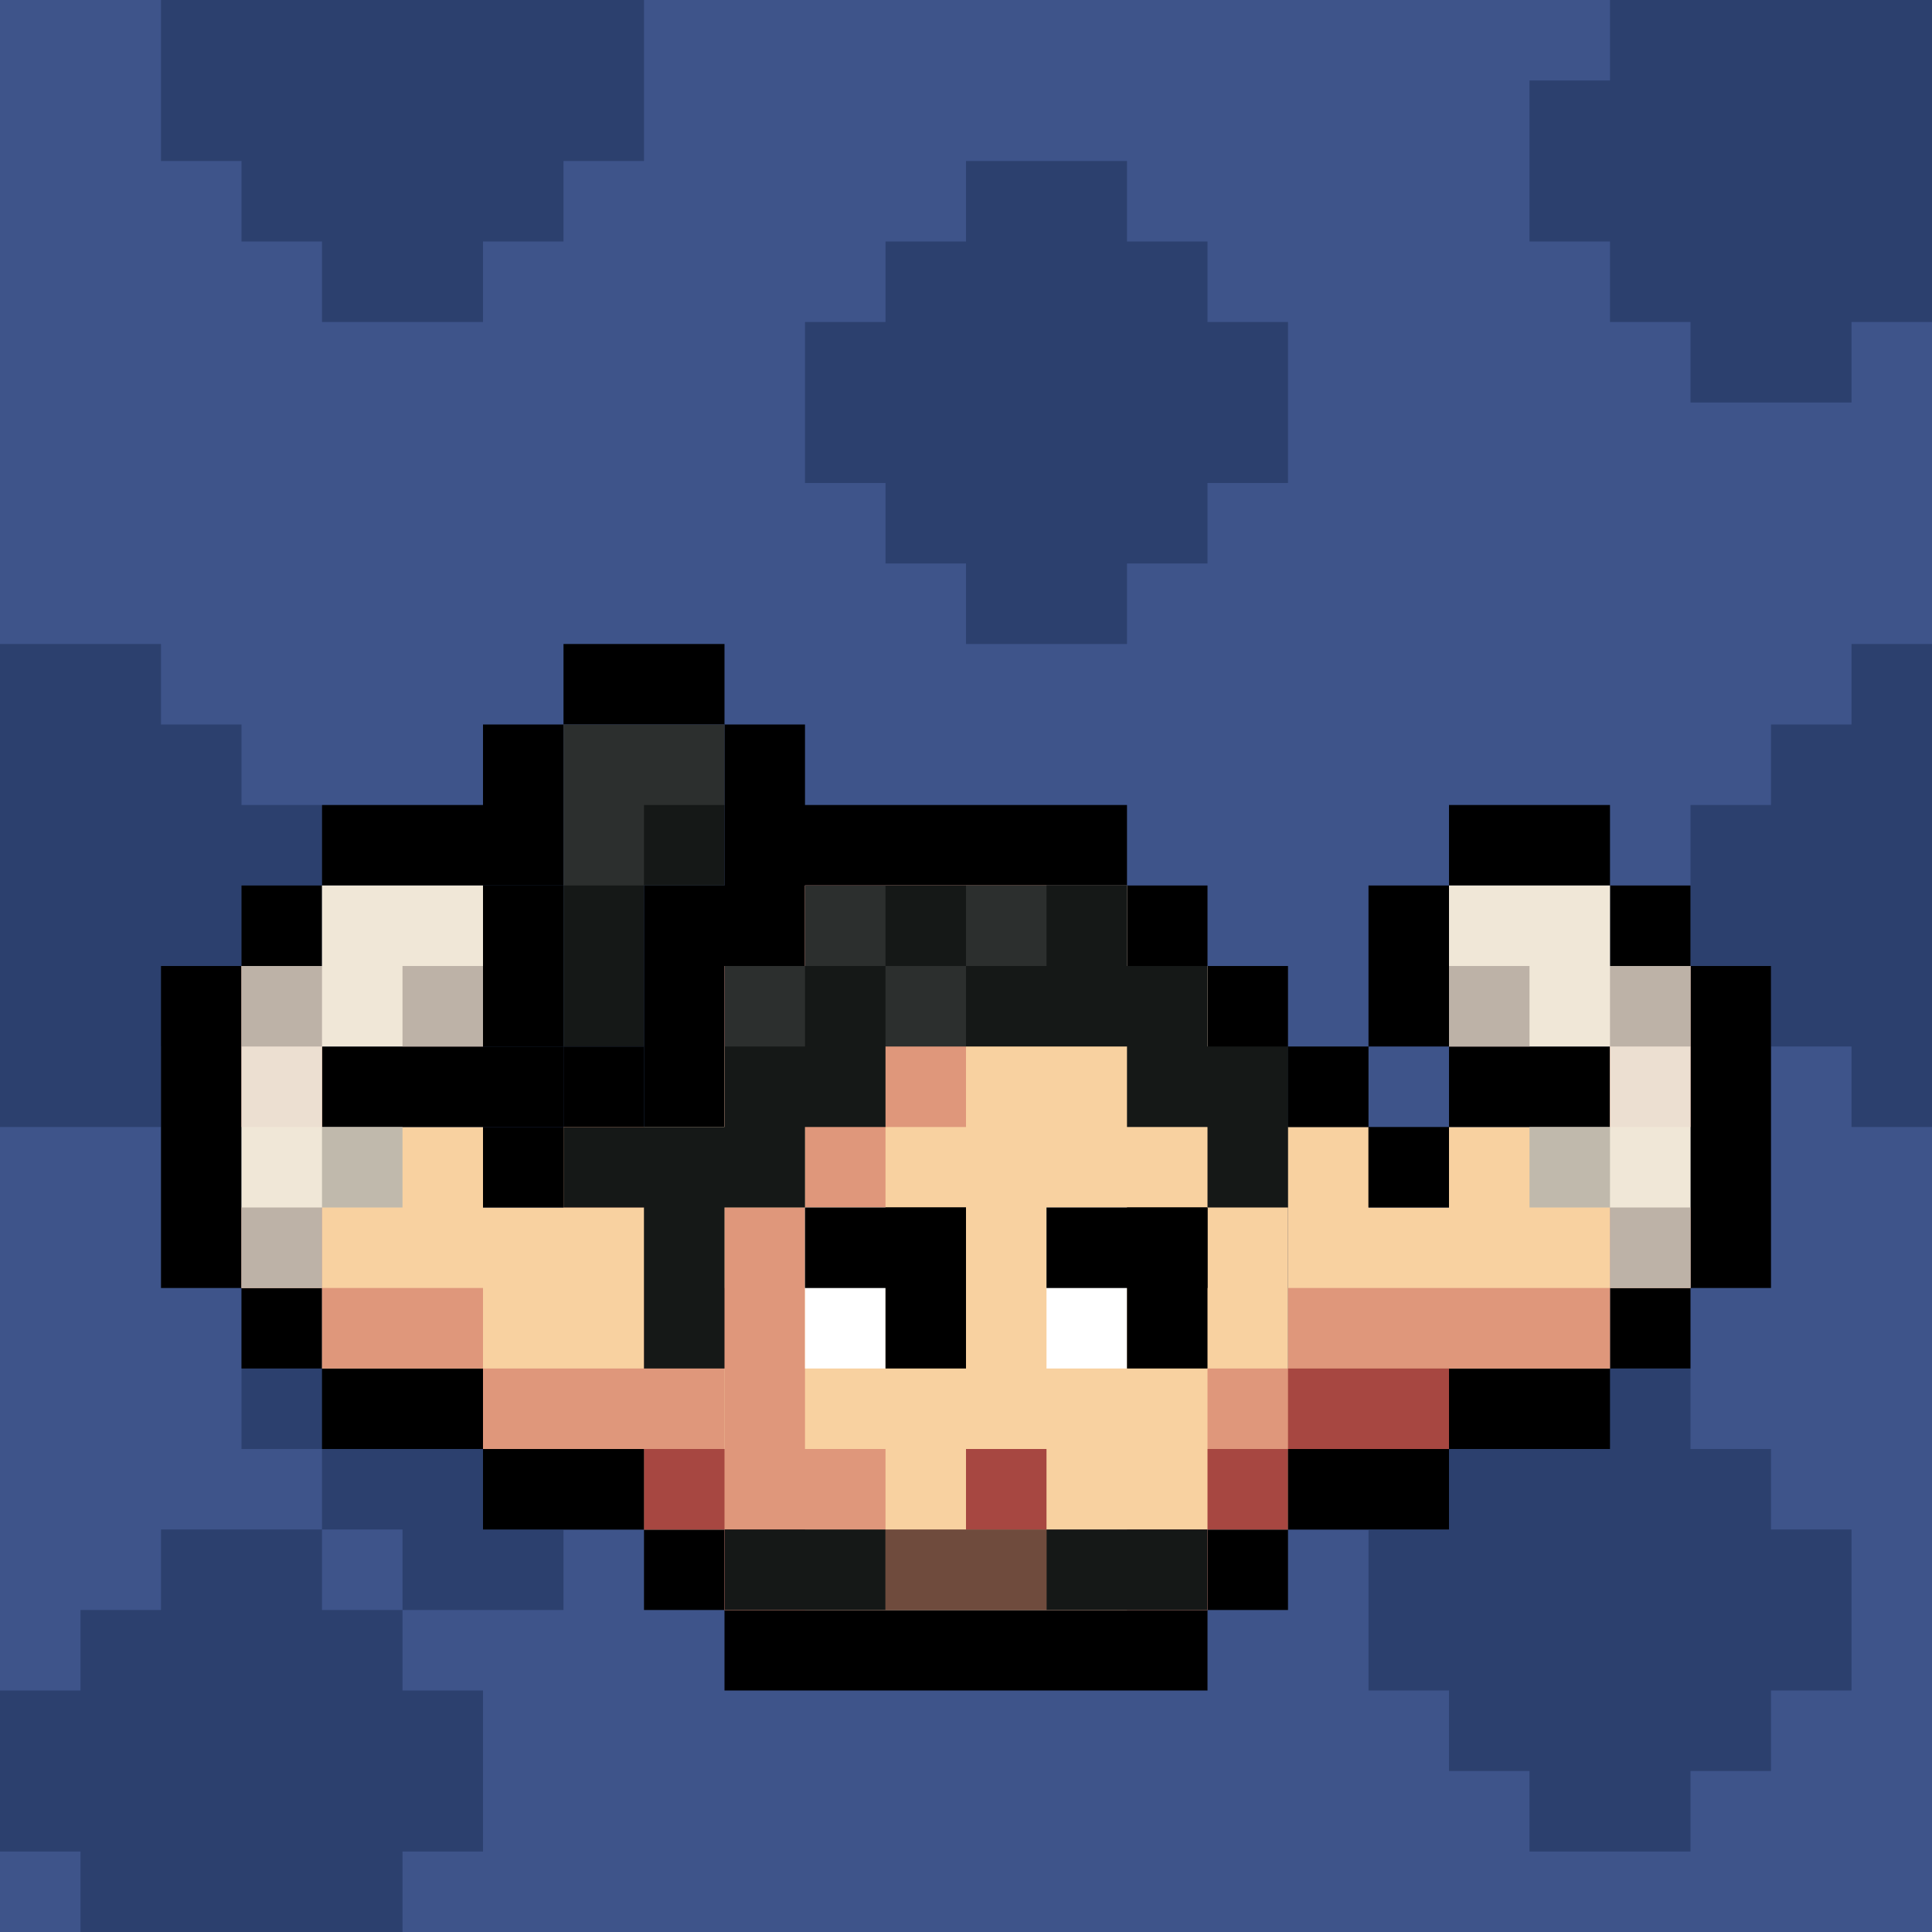 <svg width="24" height="24" viewBox="0 0 24 24" fill="none" xmlns="http://www.w3.org/2000/svg">
<rect x="0" y="0" width="24" height="24" fill="#333333" stroke="none"/>
<g id="smolbodies-femme" clip-path="url(#clip0_838_58133)">
<rect width="24" height="24" fill="#3E548A"/>
<g id="decoration-background">
<path id="Union" fill-rule="evenodd" clip-rule="evenodd" d="M4 -2H6V-1H7V0H8V2H7V3H6V4H4V3H3V2H2V0H3V-1H4V-2Z" fill="#2C406E"/>
<path id="Union_2" fill-rule="evenodd" clip-rule="evenodd" d="M12 2H14V3H15V4H16V6H15V7H14V8H12V7H11V6H10V4H11V3H12V2Z" fill="#2C406E"/>
<path id="Union_3" fill-rule="evenodd" clip-rule="evenodd" d="M21 -1H23V0H24V1H25V3H24V4H23V5H21V4H20V3H19V1H20V0H21V-1Z" fill="#2C406E"/>
<path id="Union_4" fill-rule="evenodd" clip-rule="evenodd" d="M2 19H4V20H5V21H6V23H5V24H4V25H2V24H1V23H0V21H1V20H2V19Z" fill="#2C406E"/>
<path id="Union_5" fill-rule="evenodd" clip-rule="evenodd" d="M19 17H21V18H22V19H23V21H22V22H21V23H19V22H18V21H17V19H18V18H19V17Z" fill="#2C406E"/>
<path id="Union_6" fill-rule="evenodd" clip-rule="evenodd" d="M23 8H25V9H26V10H27V12H26V13H25V14H23V13H22V12H21V10H22V9H23V8Z" fill="#2C406E"/>
<path id="Union_7" fill-rule="evenodd" clip-rule="evenodd" d="M0 8H2V9H3V10H4V12H3V13H2V14H0V13H-1V12H-2V10H-1V9H0V8Z" fill="#2C406E"/>
<path id="Union_8" fill-rule="evenodd" clip-rule="evenodd" d="M5 14H7V15H8V16H9V18H8V19H7V20H5V19H4V18H3V16H4V15H5V14Z" fill="#2C406E"/>
</g>
<g id="inside-rare">
<path id="fill-meat" fill-rule="evenodd" clip-rule="evenodd" d="M13 13H11V14H10V15H11V16H13V15H14V14H13V13Z" fill="#DB00FF"/>
<path id="static-shine" fill-rule="evenodd" clip-rule="evenodd" d="M13 13H12H11V14H12H13V13ZM13 14V15H14V14H13Z" fill="white" fill-opacity="0.59"/>
<path id="static-shadow" fill-rule="evenodd" clip-rule="evenodd" d="M11 14H10V15H11V16H13V15H11V14Z" fill="black" fill-opacity="0.17"/>
</g>
<g id="body-swol">
<g id="border">
<path id="static-border" fill-rule="evenodd" clip-rule="evenodd" d="M7 8H8H9V9H10V10H14V11H15V12H16V14H17V19H16V20H15V21H9V20H8V19H7V14H6V13H7V14H8V12V11H9V10V9H8H7V11H6V9H7V8ZM9 12H10V11H14V12H15V14H16V19H15V20H9V19H8V14H9V12Z" fill="black"/>
</g>
<path id="fill-color" fill-rule="evenodd" clip-rule="evenodd" d="M14 11H10V12H9V14H8V19H9V20H10H14H15V19H16V14H15V12H14V11Z" fill="#F8D1A0"/>
<path id="static-shadow-big" fill-rule="evenodd" clip-rule="evenodd" d="M11 11H13V12H12V13V14H11V15H10V18H11V19H13H14V20H13H9V19H8V18H9V17H8V16H9V15H10V14H9V13H10V12H11V11Z" fill="#DF977B"/>
<path id="static-shadow_2" fill-rule="evenodd" clip-rule="evenodd" d="M10 11H11V12H10V13H9V12H10V11ZM9 18H8V19H9V18ZM9 19V20H10V19H9ZM15 19H14V20H15V19ZM15 19H16V18H15V19Z" fill="#A74741"/>
<g id="arms">
<g id="arm">
<path id="fill" fill-rule="evenodd" clip-rule="evenodd" d="M6 11H4V12H3V13V16H4V17H5H6V18H7H8V17V16V15V14H7V15H6V14H4V13H5H6V12V11Z" fill="#F8D1A0"/>
<path id="border_2" fill-rule="evenodd" clip-rule="evenodd" d="M6 10H4V11H3V12H2V16H3V17H4V18H6V19H8V18H6V17H4V16H3V12H4V11H6V12V13H4V14H6V15H7V14H8V13H7V12V11H6V10ZM7 13H6V14H7V13Z" fill="black"/>
</g>
<g id="arm_2">
<path id="fill_2" fill-rule="evenodd" clip-rule="evenodd" d="M18 11H20V12H21V13V16H20V17H19H18V18H17H16V17V16V15V14H17V15H18V14H20V13H19H18V12V11Z" fill="#F8D1A0"/>
<path id="border_3" fill-rule="evenodd" clip-rule="evenodd" d="M18 10H20V11H21V12H22V16H21V17H20V18H18V19H16V18H18V17H20V16H21V12H20V11H18V12V13H20V14H18V15H17V14H16V13H17V12V11H18V10ZM17 13H18V14H17V13Z" fill="black"/>
</g>
<path id="Union_9" fill-rule="evenodd" clip-rule="evenodd" d="M4 12H3V14H4V12ZM3 15H4V16H3V15ZM6 17H5H4V16H5H6V17ZM6 17H8H9V18H8H6V17ZM20 12H21V14H20V12ZM21 15H20V16H18H16V17H15V18H16H18V17H20V16H21V15ZM5 13H6V12H5V13ZM19 13H18V12H19V13ZM7 14H8V15H7V14Z" fill="#DF977B"/>
<rect id="Rectangle 46" width="2" height="1" transform="matrix(-1 0 0 1 18 17)" fill="#A74741"/>
</g>
</g>
<g id="mouth-a5">
<path id="static-mouth" d="M13 18H12V19H13V18Z" fill="#A74741"/>
</g>
<g id="eyes-shadow">
<path id="static-sclera" fill-rule="evenodd" clip-rule="evenodd" d="M13 15H14V17H13V15ZM10 15H11V17H10V15Z" fill="white"/>
<path id="static-pupils" fill-rule="evenodd" clip-rule="evenodd" d="M14 15H15V17H14V15ZM11 15H12V17H11V15Z" fill="black"/>
<path id="static-lids" fill-rule="evenodd" clip-rule="evenodd" d="M13 15H15V16H13V15ZM10 15H12V16H10V15Z" fill="black" fill-opacity="0.15"/>
<path id="eye-shadow" fill-rule="evenodd" clip-rule="evenodd" d="M12 15H10V16H12V15ZM15 15H13V16H15V15Z" fill="black"/>
</g>
<g id="accessory-gloves">
<g id="gloves">
<g id="glove">
<path id="Union_10" fill-rule="evenodd" clip-rule="evenodd" d="M18 11H20V12H21V13V14V15V16H20V15H19V14H20V13H18V12V11Z" fill="#EEEBE1" fill-opacity="0.85"/>
</g>
<g id="glove_2">
<path id="Union_11" fill-rule="evenodd" clip-rule="evenodd" d="M6 11H4V12H3V13V14V15V16H4V15H5V14H4V13H6V12V11Z" fill="#EEEBE1" fill-opacity="0.85"/>
</g>
</g>
<path id="Union_12" fill-rule="evenodd" clip-rule="evenodd" d="M6 12H5V13H6V12ZM18 12H19V13H18V12ZM3 15H4V16H3V15ZM4 15H5V14H4V15ZM20 15H21V16H20V15ZM20 15H19V14H20V15ZM3 12H4V13H3V12ZM20 12H21V13H20V12Z" fill="black" fill-opacity="0.2"/>
</g>
<g id="clothes-top">
<path id="Union_13" fill-rule="evenodd" clip-rule="evenodd" d="M11 19H9V20H11V19ZM15 19H13V20H15V19Z" fill="#151817"/>
<rect id="Rectangle 1623" x="11" y="19" width="2" height="1" fill="black" fill-opacity="0.5"/>
</g>
<g id="hair-long">
<path id="Union_14" fill-rule="evenodd" clip-rule="evenodd" d="M7 9H8H9V11H8V13H7V9ZM10 11H11H12H13H14V12H15V13H16V15H15V14H14V13H13H12H11V14H10V15H9V17H8V15H7V14H8H9V12H10V11Z" fill="#151817"/>
<path id="shine" fill-rule="evenodd" clip-rule="evenodd" d="M7 9H8H9V10H8V11H7V10V9ZM9 12H10V13H9V12ZM11 12V11H10V12H11ZM12 12H11V13H12V12ZM12 12V11H13V12H12Z" fill="white" fill-opacity="0.1"/>
</g>
</g>
<defs>
<clipPath id="clip0_838_58133">
<rect width="24" height="24" fill="white"/>
</clipPath>
</defs>
</svg>
